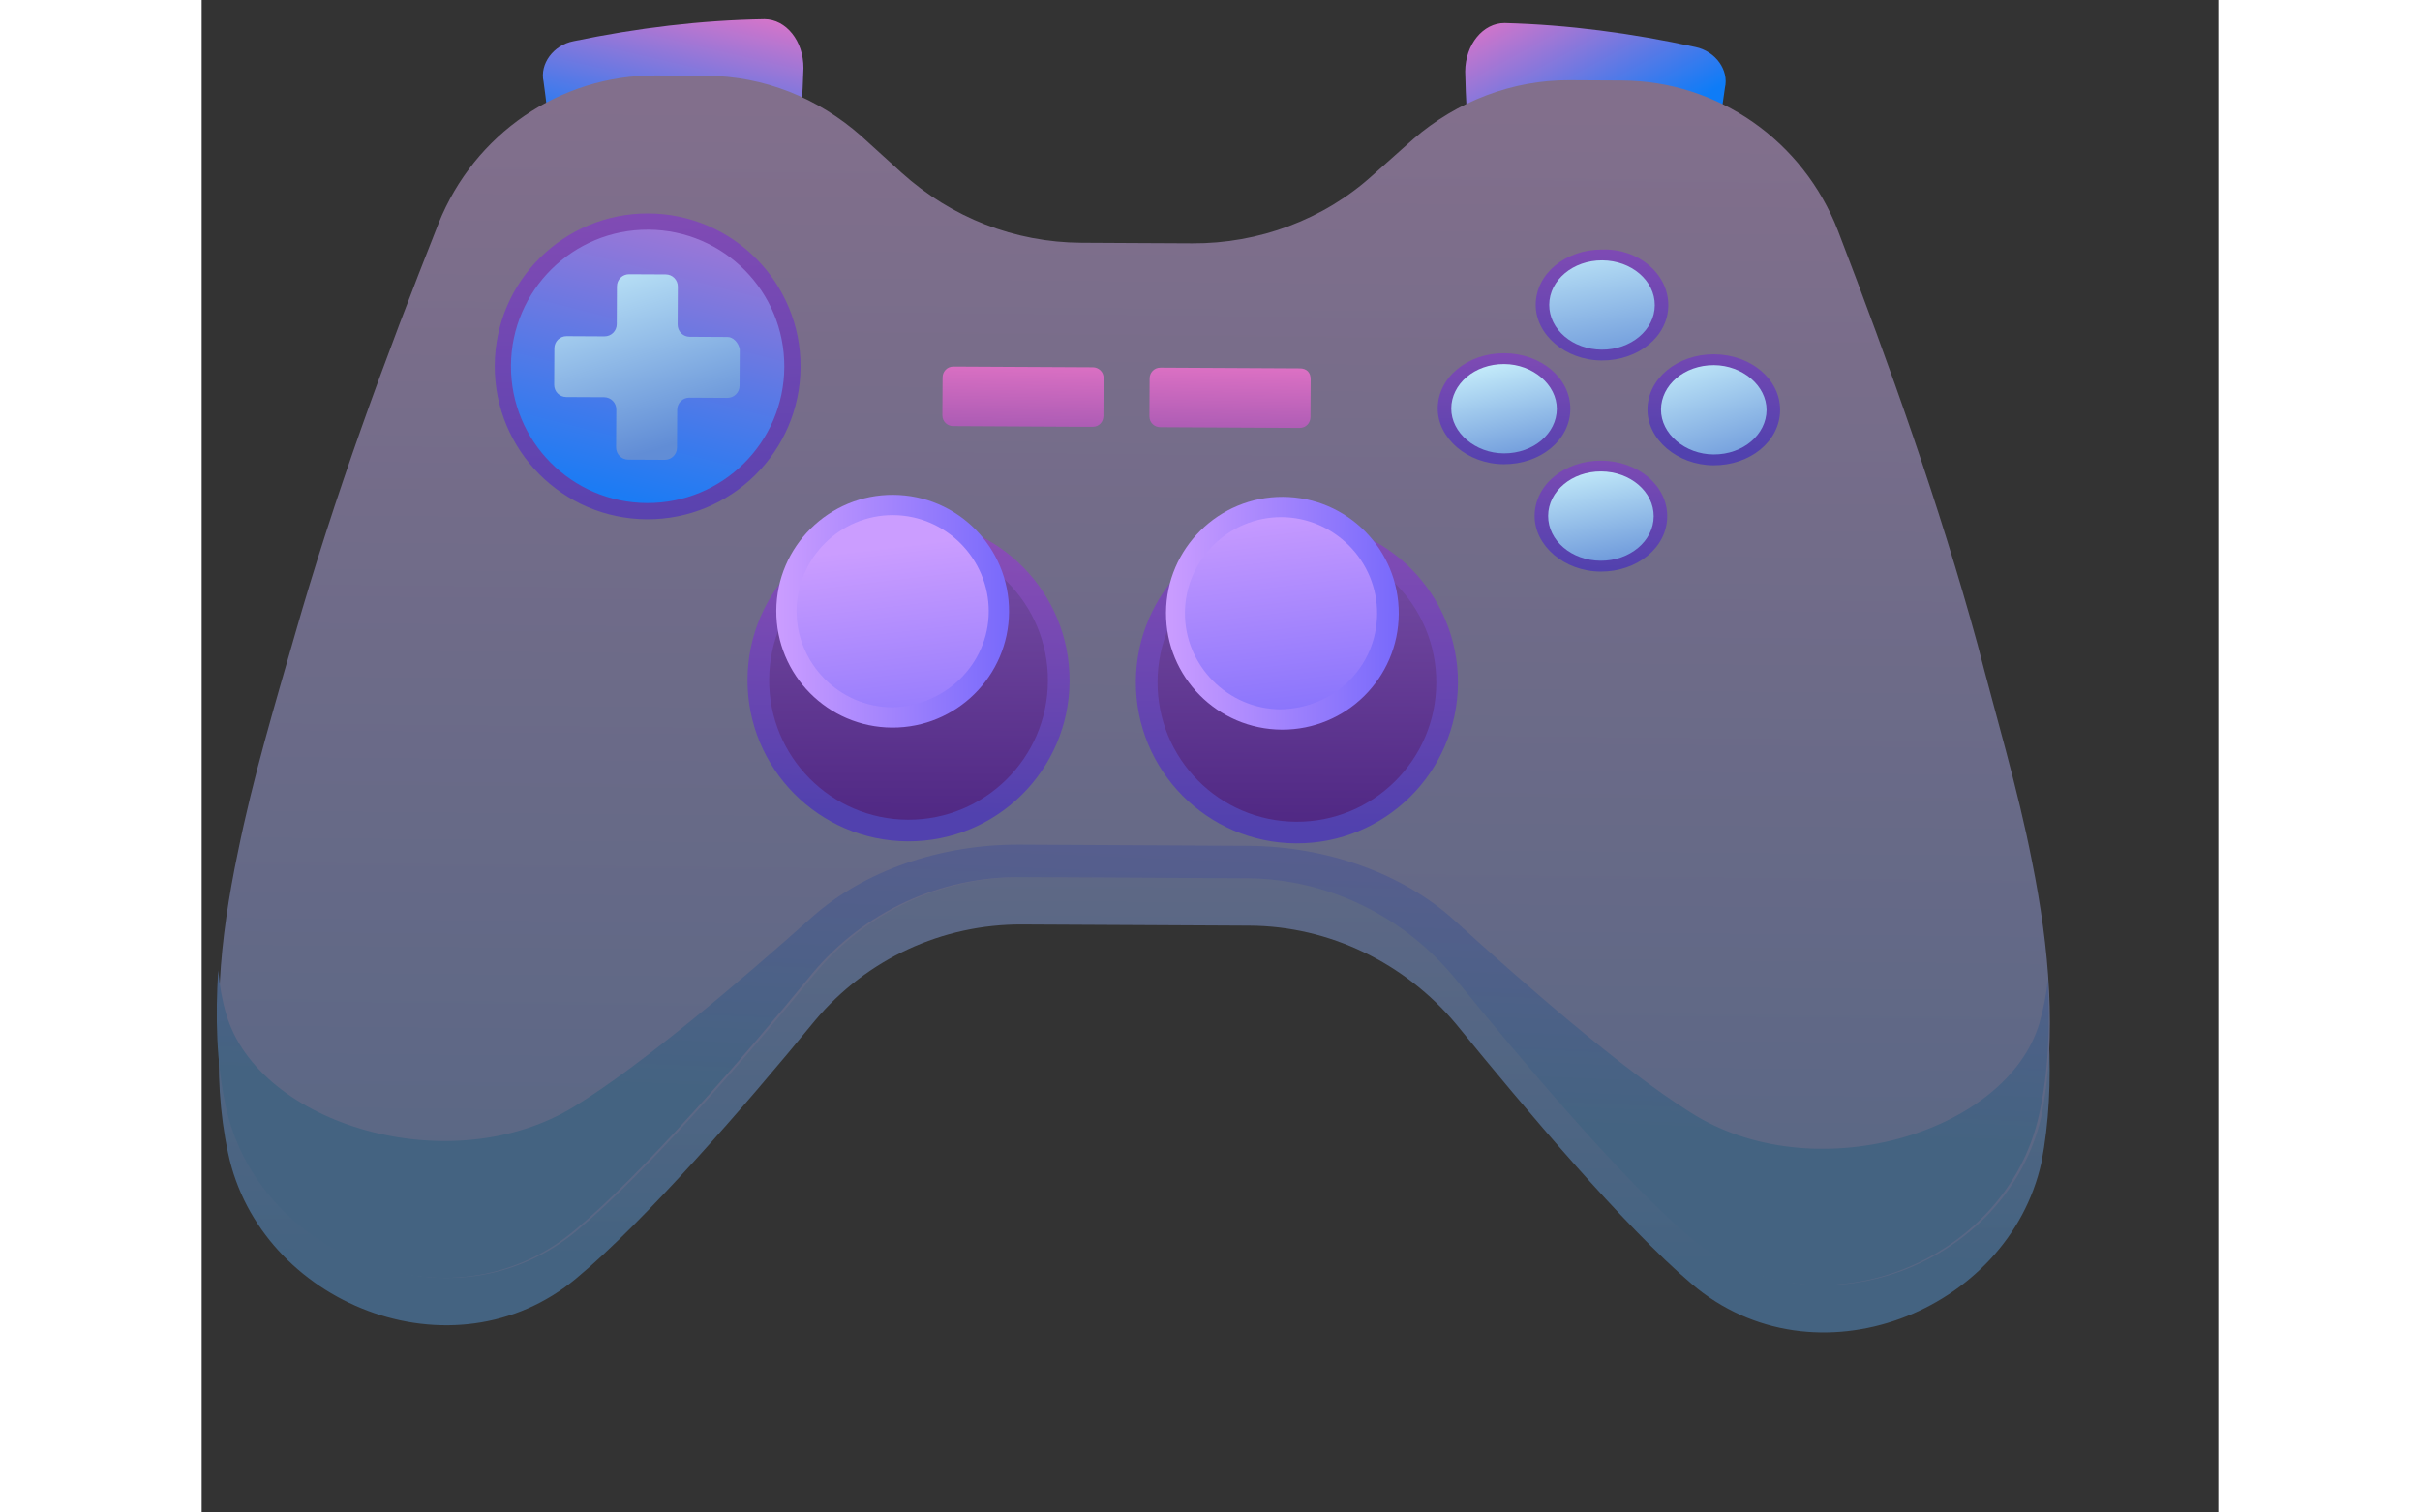 <svg width="80" height="50" viewBox="0 0 80 60" preserveAspectRatio="xMidYMin meet" fill="none" xmlns="http://www.w3.org/2000/svg">
<rect x="0" y="0" width="80" height="60" fill="#333333" stroke="none"/>
<path d="M14.752 1.634C17.278 1.11 19.803 0.801 22.326 0.761C23.185 0.765 23.878 1.628 23.873 2.701C23.808 4.848 23.582 6.994 23.142 9.086C20.087 8.211 16.974 7.926 13.861 7.856C13.923 6.3 13.77 4.742 13.563 3.238C13.406 2.539 13.946 1.791 14.752 1.634Z" fill="url(#paint0_linear_39_2367)"/>
<path d="M59.254 1.866C56.734 1.316 54.213 0.981 51.69 0.914C50.831 0.909 50.129 1.765 50.123 2.838C50.166 4.986 50.369 7.134 50.788 9.23C53.852 8.387 56.967 8.135 60.081 8.097C60.035 6.54 60.204 4.984 60.427 3.482C60.592 2.785 60.059 2.031 59.254 1.866Z" fill="url(#paint1_linear_39_2367)"/>
<path d="M72.605 36.077C72.029 33.122 71.132 30.165 70.448 27.477C68.921 21.886 66.963 16.4 64.897 11.021C63.52 7.471 60.15 5.091 56.339 5.071L54.245 5.06C51.991 5.049 49.785 5.896 48.06 7.39L46.442 8.831C44.5 10.593 41.918 11.546 39.288 11.532L37.087 11.521L34.886 11.509C32.256 11.495 29.738 10.516 27.761 8.734L26.158 7.276C24.448 5.764 22.305 4.894 19.997 4.882L18.011 4.872C14.199 4.852 10.805 7.196 9.391 10.732C7.269 16.143 5.255 21.555 3.669 27.129C2.903 29.809 2.029 32.704 1.423 35.707C0.708 39.139 0.368 42.573 1.049 45.743C2.306 51.709 9.967 54.809 14.873 50.701C17.569 48.46 21.566 43.864 24.321 40.496C26.374 38.038 29.387 36.658 32.554 36.674L37.063 36.697L41.573 36.721C44.74 36.737 47.739 38.203 49.766 40.629C52.486 43.971 56.434 48.662 59.107 50.931C63.97 55.09 71.662 52.07 72.982 46.118C73.589 42.954 73.285 39.516 72.605 36.077Z" fill="url(#paint2_linear_39_2367)"/>
<path d="M72.614 34.199C72.039 31.243 71.142 28.286 70.458 25.598C68.93 20.007 66.972 14.521 64.907 9.142C63.53 5.592 60.16 3.213 56.349 3.193L54.255 3.182C52 3.17 49.795 4.018 48.069 5.512L46.451 6.953C44.51 8.714 41.928 9.667 39.297 9.653L37.097 9.642L34.896 9.63C32.265 9.617 29.747 8.637 27.77 6.855L26.167 5.398C24.457 3.886 22.315 3.016 20.006 3.004L18.02 2.993C14.209 2.973 10.815 5.318 9.4 8.853C7.279 14.211 5.264 19.676 3.678 25.251C2.913 27.931 2.039 30.825 1.433 33.828C0.717 37.26 0.377 40.694 1.058 43.865C2.316 49.83 9.976 52.93 14.883 48.822C17.579 46.581 21.575 41.985 24.33 38.618C26.383 36.159 29.396 34.779 32.564 34.795L37.073 34.819L41.582 34.842C44.749 34.859 47.748 36.324 49.775 38.75C52.496 42.093 56.444 46.783 59.116 49.052C63.98 53.211 71.672 50.191 72.991 44.239C73.598 41.075 73.294 37.584 72.614 34.199Z" fill="url(#paint3_linear_39_2367)"/>
<path d="M72.903 40.588C71.592 44.983 63.903 47.252 59.035 44.113C56.359 42.435 52.405 38.978 49.68 36.495C47.649 34.659 44.649 33.57 41.482 33.553L36.972 33.53L32.463 33.506C29.296 33.49 26.284 34.548 24.235 36.362C21.484 38.818 17.494 42.232 14.801 43.883C9.9 46.917 2.236 44.622 0.97 40.214C0.812 39.676 0.708 39.085 0.657 38.494C0.54 40.319 0.584 42.144 0.951 43.864C2.209 49.83 9.869 52.929 14.775 48.821C17.471 46.581 21.468 41.985 24.223 38.617C26.276 36.158 29.289 34.778 32.456 34.795L36.966 34.818L41.475 34.842C44.642 34.858 47.641 36.323 49.668 38.749C52.388 42.092 56.337 46.783 59.009 49.051C63.872 53.21 71.565 50.19 72.884 44.239C73.269 42.523 73.332 40.698 73.234 38.872C73.177 39.462 73.067 39.998 72.903 40.588Z" fill="url(#paint4_linear_39_2367)"/>
<path d="M28.008 33.376C31.536 33.394 34.411 30.549 34.429 27.021C34.447 23.493 31.602 20.618 28.074 20.599C24.546 20.581 21.671 23.426 21.653 26.954C21.635 30.482 24.48 33.357 28.008 33.376Z" fill="url(#paint5_linear_39_2367)"/>
<path d="M28.012 32.517C31.066 32.533 33.554 30.07 33.57 27.016C33.586 23.963 31.124 21.474 28.07 21.459C25.016 21.443 22.528 23.905 22.512 26.959C22.496 30.012 24.959 32.501 28.012 32.517Z" fill="url(#paint6_linear_39_2367)"/>
<path d="M27.387 28.863C29.937 28.876 32.015 26.82 32.028 24.27C32.041 21.721 29.985 19.643 27.435 19.63C24.886 19.616 22.808 21.673 22.795 24.222C22.782 26.772 24.838 28.85 27.387 28.863Z" fill="url(#paint7_linear_39_2367)"/>
<path d="M31.223 24.266C31.233 22.173 29.525 20.446 27.431 20.435C25.337 20.424 23.611 22.133 23.6 24.227C23.589 26.32 25.298 28.047 27.391 28.058C29.485 28.015 31.212 26.36 31.223 24.266Z" fill="url(#paint8_linear_39_2367)"/>
<path d="M43.414 33.456C46.942 33.474 49.817 30.629 49.836 27.101C49.854 23.573 47.009 20.698 43.481 20.68C39.953 20.662 37.078 23.507 37.059 27.035C37.041 30.563 39.886 33.438 43.414 33.456Z" fill="url(#paint9_linear_39_2367)"/>
<path d="M43.419 32.597C46.473 32.613 48.961 30.15 48.977 27.096C48.993 24.043 46.53 21.554 43.476 21.538C40.423 21.523 37.934 23.985 37.919 27.039C37.903 30.093 40.365 32.581 43.419 32.597Z" fill="url(#paint10_linear_39_2367)"/>
<path d="M42.847 28.944C45.397 28.957 47.475 26.901 47.488 24.351C47.501 21.801 45.445 19.724 42.895 19.71C40.346 19.697 38.268 21.753 38.255 24.303C38.242 26.852 40.298 28.93 42.847 28.944Z" fill="url(#paint11_linear_39_2367)"/>
<path d="M46.629 24.347C46.64 22.253 44.931 20.526 42.837 20.515C40.744 20.505 39.017 22.213 39.006 24.307C38.995 26.401 40.704 28.127 42.798 28.138C44.945 28.096 46.618 26.44 46.629 24.347Z" fill="url(#paint12_linear_39_2367)"/>
<path d="M58.181 12.113C58.175 13.348 56.989 14.308 55.539 14.3C54.09 14.293 52.914 13.267 52.92 12.086C52.927 10.851 54.113 9.891 55.562 9.899C57.012 9.853 58.187 10.879 58.181 12.113Z" fill="url(#paint13_linear_39_2367)"/>
<path d="M55.541 13.871C56.697 13.877 57.639 13.089 57.644 12.11C57.649 11.132 56.716 10.334 55.56 10.328C54.403 10.322 53.462 11.11 53.457 12.089C53.452 13.067 54.385 13.865 55.541 13.871Z" fill="url(#paint14_linear_39_2367)"/>
<path d="M58.138 20.487C58.131 21.722 56.945 22.682 55.496 22.675C54.046 22.667 52.871 21.641 52.877 20.46C52.883 19.225 54.069 18.265 55.519 18.273C56.968 18.28 58.144 19.253 58.138 20.487Z" fill="url(#paint15_linear_39_2367)"/>
<path d="M55.498 22.245C56.654 22.251 57.596 21.463 57.601 20.484C57.606 19.506 56.673 18.708 55.516 18.702C54.36 18.696 53.419 19.484 53.414 20.463C53.408 21.441 54.342 22.239 55.498 22.245Z" fill="url(#paint16_linear_39_2367)"/>
<path d="M62.615 16.27C62.609 17.505 61.423 18.465 59.973 18.457C58.524 18.45 57.348 17.423 57.354 16.242C57.361 15.008 58.547 14.048 59.996 14.055C61.446 14.063 62.621 15.035 62.615 16.27Z" fill="url(#paint17_linear_39_2367)"/>
<path d="M62.078 16.267C62.073 17.233 61.156 18.034 59.975 18.028C58.848 18.022 57.886 17.212 57.891 16.245C57.896 15.279 58.813 14.479 59.994 14.485C61.121 14.491 62.083 15.301 62.078 16.267Z" fill="url(#paint18_linear_39_2367)"/>
<path d="M54.294 16.227C54.288 17.461 53.102 18.422 51.653 18.414C50.203 18.406 49.028 17.38 49.034 16.199C49.04 14.965 50.226 14.005 51.676 14.012C53.125 14.02 54.301 14.992 54.294 16.227Z" fill="url(#paint19_linear_39_2367)"/>
<path d="M53.758 16.224C53.753 17.19 52.836 17.991 51.655 17.985C50.528 17.979 49.566 17.168 49.571 16.202C49.576 15.236 50.492 14.435 51.673 14.442C52.801 14.447 53.763 15.258 53.758 16.224Z" fill="url(#paint20_linear_39_2367)"/>
<path d="M17.66 20.599C21.01 20.616 23.74 17.915 23.758 14.564C23.775 11.214 21.073 8.484 17.723 8.467C14.373 8.449 11.643 11.151 11.626 14.501C11.608 17.851 14.31 20.581 17.66 20.599Z" fill="url(#paint21_linear_39_2367)"/>
<path d="M17.663 19.955C20.658 19.97 23.098 17.555 23.113 14.561C23.129 11.567 20.714 9.127 17.72 9.111C14.726 9.095 12.286 11.51 12.27 14.505C12.254 17.499 14.669 19.939 17.663 19.955Z" fill="url(#paint22_linear_39_2367)"/>
<path d="M20.865 13.368L19.362 13.36C19.093 13.359 18.88 13.143 18.881 12.875L18.889 11.372C18.89 11.103 18.677 10.887 18.409 10.886L16.959 10.879C16.691 10.877 16.475 11.091 16.473 11.359L16.466 12.862C16.464 13.131 16.248 13.344 15.98 13.343L14.477 13.335C14.209 13.334 13.993 13.547 13.991 13.816L13.984 15.265C13.982 15.533 14.196 15.749 14.464 15.751L15.967 15.758C16.236 15.76 16.449 15.976 16.448 16.244L16.44 17.747C16.439 18.016 16.652 18.232 16.921 18.233L18.37 18.24C18.639 18.242 18.854 18.028 18.856 17.76L18.864 16.257C18.865 15.988 19.081 15.775 19.349 15.776L20.852 15.784C21.121 15.785 21.337 15.572 21.338 15.303L21.346 13.854C21.293 13.585 21.08 13.369 20.865 13.368Z" fill="url(#paint23_linear_39_2367)"/>
<path d="M35.353 14.571L29.824 14.542C29.555 14.541 29.393 14.755 29.392 14.97L29.384 16.473C29.383 16.741 29.597 16.903 29.811 16.904L35.341 16.933C35.609 16.934 35.771 16.721 35.772 16.506L35.78 15.003C35.782 14.734 35.568 14.572 35.353 14.571Z" fill="url(#paint24_linear_39_2367)"/>
<path d="M43.566 14.614L38.037 14.585C37.768 14.584 37.606 14.798 37.605 15.012L37.597 16.515C37.596 16.784 37.81 16.946 38.024 16.947L43.553 16.976C43.822 16.977 43.984 16.764 43.985 16.549L43.993 15.046C43.994 14.777 43.834 14.615 43.566 14.614Z" fill="url(#paint25_linear_39_2367)"/>
<defs>
<linearGradient id="paint0_linear_39_2367" x1="19.833" y1="-0.402" x2="18.221" y2="6.505" gradientUnits="userSpaceOnUse">
<stop stop-color="#E474C6"/>
<stop offset="0.989" stop-color="#0E7CF7"/>
</linearGradient>
<linearGradient id="paint1_linear_39_2367" x1="52.118" y1="-0.373" x2="55.601" y2="6.028" gradientUnits="userSpaceOnUse">
<stop stop-color="#E474C6"/>
<stop offset="0.989" stop-color="#0E7CF7"/>
</linearGradient>
<linearGradient id="paint2_linear_39_2367" x1="37.125" y1="13.96" x2="36.937" y2="50.023" gradientUnits="userSpaceOnUse">
<stop stop-color="#826F8C"/>
<stop offset="1" stop-color="#446381"/>
</linearGradient>
<linearGradient id="paint3_linear_39_2367" x1="37.365" y1="4.229" x2="36.668" y2="70.752" gradientUnits="userSpaceOnUse">
<stop stop-color="#826F8C"/>
<stop offset="0.995" stop-color="#446381"/>
</linearGradient>
<linearGradient id="paint4_linear_39_2367" x1="38.621" y1="1.185" x2="36.822" y2="44.243" gradientUnits="userSpaceOnUse">
<stop stop-color="#8F4EB6"/>
<stop offset="0.995" stop-color="#446381"/>
</linearGradient>
<linearGradient id="paint5_linear_39_2367" x1="28.226" y1="20.309" x2="27.901" y2="32.299" gradientUnits="userSpaceOnUse">
<stop stop-color="#8F4EB6"/>
<stop offset="0.995" stop-color="#5141AE"/>
</linearGradient>
<linearGradient id="paint6_linear_39_2367" x1="28.063" y1="23.585" x2="27.977" y2="40.129" gradientUnits="userSpaceOnUse">
<stop stop-color="#6F469E"/>
<stop offset="1" stop-color="#360F6E"/>
</linearGradient>
<linearGradient id="paint7_linear_39_2367" x1="22.834" y1="24.201" x2="32.03" y2="24.249" gradientUnits="userSpaceOnUse">
<stop stop-color="#CB9DFF"/>
<stop offset="0.989" stop-color="#796AFB"/>
</linearGradient>
<linearGradient id="paint8_linear_39_2367" x1="27.132" y1="21.697" x2="28.39" y2="32.295" gradientUnits="userSpaceOnUse">
<stop stop-color="#CB9DFF"/>
<stop offset="0.989" stop-color="#796AFB"/>
</linearGradient>
<linearGradient id="paint9_linear_39_2367" x1="43.41" y1="18.109" x2="43.508" y2="32.946" gradientUnits="userSpaceOnUse">
<stop stop-color="#8F4EB6"/>
<stop offset="0.995" stop-color="#5141AE"/>
</linearGradient>
<linearGradient id="paint10_linear_39_2367" x1="43.487" y1="23.666" x2="43.401" y2="40.209" gradientUnits="userSpaceOnUse">
<stop stop-color="#6F469E"/>
<stop offset="1" stop-color="#360F6E"/>
</linearGradient>
<linearGradient id="paint11_linear_39_2367" x1="38.258" y1="24.282" x2="47.454" y2="24.329" gradientUnits="userSpaceOnUse">
<stop stop-color="#CB9DFF"/>
<stop offset="0.989" stop-color="#796AFB"/>
</linearGradient>
<linearGradient id="paint12_linear_39_2367" x1="42.332" y1="19.893" x2="43.59" y2="30.491" gradientUnits="userSpaceOnUse">
<stop stop-color="#CB9DFF"/>
<stop offset="0.989" stop-color="#796AFB"/>
</linearGradient>
<linearGradient id="paint13_linear_39_2367" x1="55.621" y1="7.614" x2="55.534" y2="15.973" gradientUnits="userSpaceOnUse">
<stop stop-color="#8F4EB6"/>
<stop offset="0.995" stop-color="#5141AE"/>
</linearGradient>
<linearGradient id="paint14_linear_39_2367" x1="54.925" y1="8.457" x2="56.115" y2="15.115" gradientUnits="userSpaceOnUse">
<stop stop-color="#D2F9FF"/>
<stop offset="0.995" stop-color="#618DD6"/>
</linearGradient>
<linearGradient id="paint15_linear_39_2367" x1="55.609" y1="16.354" x2="55.489" y2="22.699" gradientUnits="userSpaceOnUse">
<stop stop-color="#8F4EB6"/>
<stop offset="0.995" stop-color="#5141AE"/>
</linearGradient>
<linearGradient id="paint16_linear_39_2367" x1="55.042" y1="17.786" x2="55.978" y2="22.955" gradientUnits="userSpaceOnUse">
<stop stop-color="#D2F9FF"/>
<stop offset="0.995" stop-color="#618DD6"/>
</linearGradient>
<linearGradient id="paint17_linear_39_2367" x1="60.062" y1="10.872" x2="59.938" y2="17.961" gradientUnits="userSpaceOnUse">
<stop stop-color="#8F4EB6"/>
<stop offset="0.995" stop-color="#5141AE"/>
</linearGradient>
<linearGradient id="paint18_linear_39_2367" x1="59.005" y1="13.185" x2="60.9" y2="19.235" gradientUnits="userSpaceOnUse">
<stop stop-color="#D2F9FF"/>
<stop offset="0.995" stop-color="#618DD6"/>
</linearGradient>
<linearGradient id="paint19_linear_39_2367" x1="51.606" y1="12.28" x2="51.703" y2="18.846" gradientUnits="userSpaceOnUse">
<stop stop-color="#8F4EB6"/>
<stop offset="0.995" stop-color="#5141AE"/>
</linearGradient>
<linearGradient id="paint20_linear_39_2367" x1="51.133" y1="13.74" x2="52.244" y2="18.91" gradientUnits="userSpaceOnUse">
<stop stop-color="#D2F9FF"/>
<stop offset="0.995" stop-color="#618DD6"/>
</linearGradient>
<linearGradient id="paint21_linear_39_2367" x1="17.453" y1="3.993" x2="17.878" y2="23.252" gradientUnits="userSpaceOnUse">
<stop stop-color="#8F4EB6"/>
<stop offset="0.995" stop-color="#5141AE"/>
</linearGradient>
<linearGradient id="paint22_linear_39_2367" x1="20.539" y1="3.261" x2="16.07" y2="20.92" gradientUnits="userSpaceOnUse">
<stop stop-color="#E474C6"/>
<stop offset="0.989" stop-color="#0E7CF7"/>
</linearGradient>
<linearGradient id="paint23_linear_39_2367" x1="15.894" y1="8.66" x2="18.648" y2="17.691" gradientUnits="userSpaceOnUse">
<stop stop-color="#D2F9FF"/>
<stop offset="0.995" stop-color="#618DD6"/>
</linearGradient>
<linearGradient id="paint24_linear_39_2367" x1="32.599" y1="13.984" x2="32.48" y2="20.111" gradientUnits="userSpaceOnUse">
<stop stop-color="#E474C6"/>
<stop offset="0.989" stop-color="#7142A2"/>
</linearGradient>
<linearGradient id="paint25_linear_39_2367" x1="40.842" y1="14.145" x2="40.723" y2="20.272" gradientUnits="userSpaceOnUse">
<stop stop-color="#E474C6"/>
<stop offset="0.989" stop-color="#7142A2"/>
</linearGradient>
</defs>
</svg>
